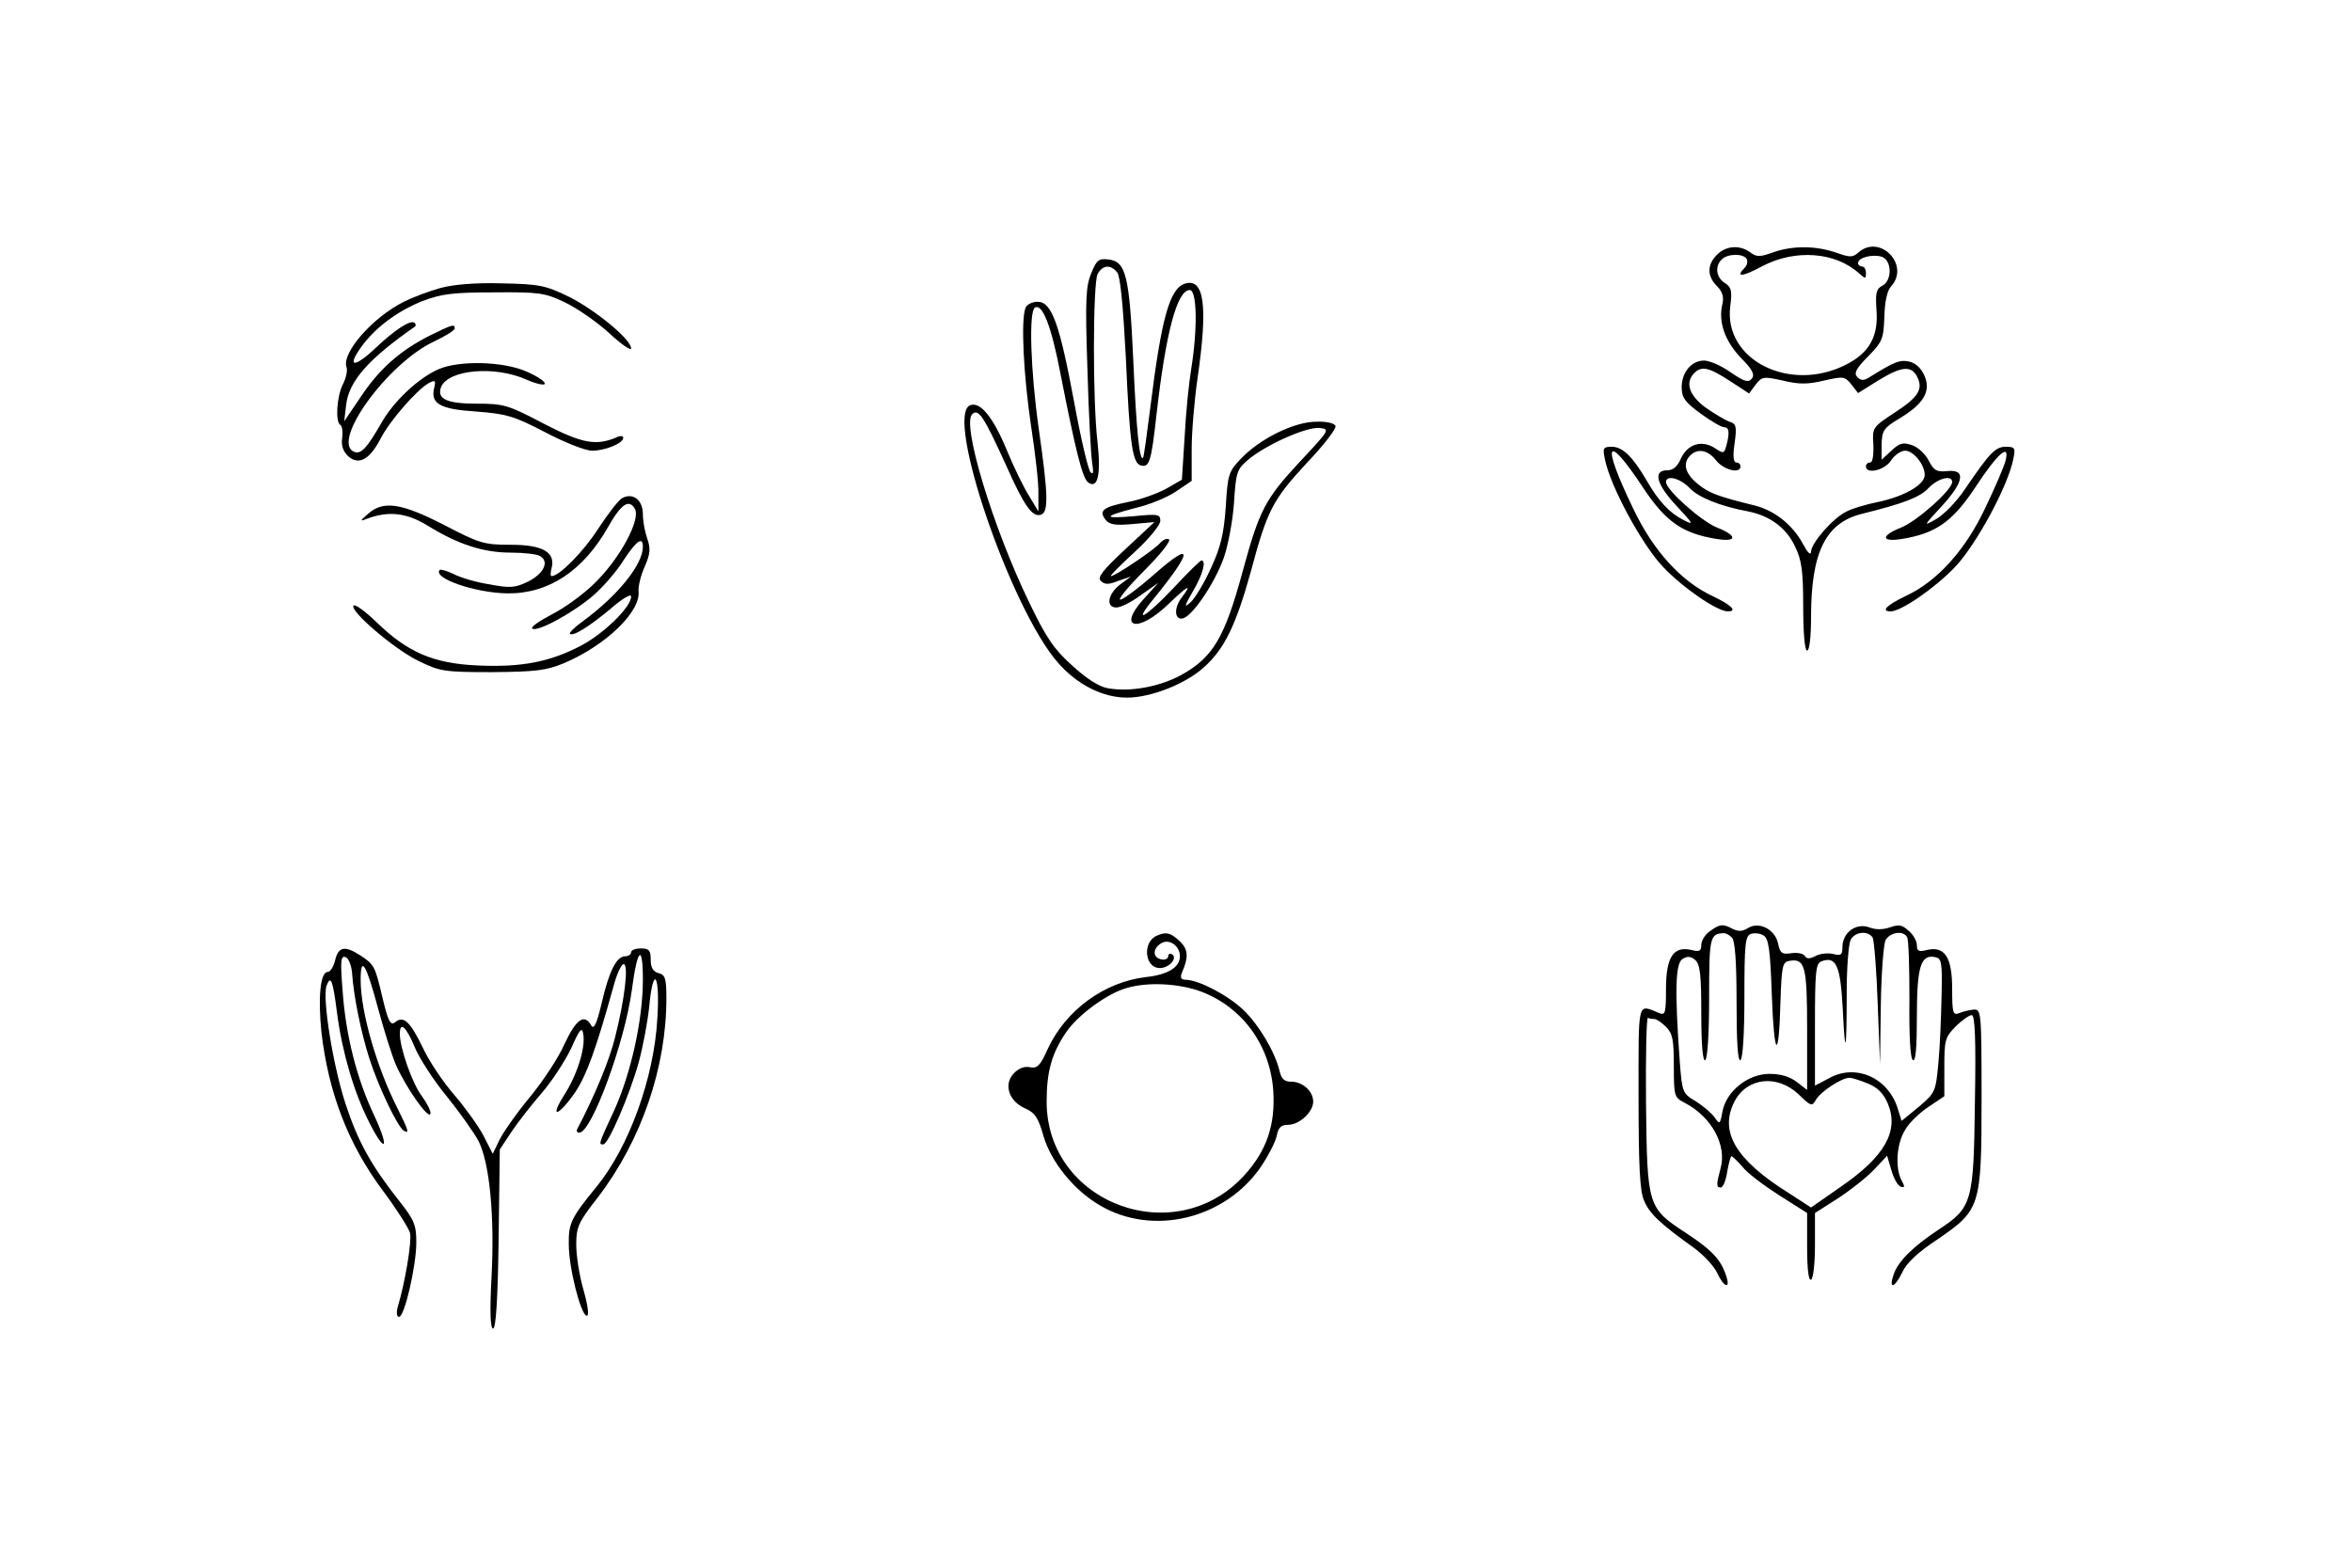 <?xml version="1.0" standalone="no"?>
<!DOCTYPE svg PUBLIC "-//W3C//DTD SVG 20010904//EN"
 "http://www.w3.org/TR/2001/REC-SVG-20010904/DTD/svg10.dtd">
<svg version="1.0" xmlns="http://www.w3.org/2000/svg"
 width="600pt" height="400pt" viewBox="0 0 600 400"
 preserveAspectRatio="xMidYMid meet">
<g transform="translate(0,400) scale(0.1,-0.1)"
fill="#000000" stroke="none">
<path d="M4380 3350 c-26 -26 -25 -55 0 -80 14 -14 18 -28 14 -45 -11 -45 5
-93 46 -137 31 -31 37 -44 29 -54 -9 -11 -19 -8 -54 16 -24 17 -54 30 -68 30
-32 0 -57 -30 -57 -68 0 -26 8 -38 48 -67 26 -19 53 -35 60 -35 13 0 15 -13 6
-47 -6 -21 -7 -21 -30 -6 -33 21 -69 10 -86 -27 -9 -21 -20 -30 -35 -30 -37 0
-28 -36 25 -92 42 -45 44 -49 17 -35 -36 18 -64 48 -95 102 -35 60 -61 85 -88
85 -22 0 -24 -3 -18 -31 13 -68 94 -218 148 -275 50 -53 138 -114 166 -114 25
0 9 16 -39 39 -80 37 -152 116 -203 224 -82 170 -69 196 26 52 57 -86 100
-116 186 -130 54 -9 55 8 2 29 -40 16 -130 96 -130 116 0 19 36 10 60 -15 22
-24 79 -47 150 -60 55 -11 97 -42 119 -89 17 -35 21 -61 21 -154 0 -68 4 -112
10 -112 6 0 10 35 10 85 0 166 37 241 130 264 105 26 148 42 170 66 24 25 60
34 60 15 0 -20 -90 -100 -130 -116 -53 -21 -52 -38 3 -29 85 14 128 44 185
130 59 90 90 116 78 69 -4 -16 -28 -71 -52 -121 -51 -108 -123 -187 -203 -224
-48 -23 -64 -39 -38 -39 27 0 115 61 165 114 54 57 135 207 148 275 6 28 4 31
-19 31 -27 0 -41 -15 -105 -109 -20 -30 -53 -64 -72 -75 -35 -20 -34 -19 13
32 57 62 63 95 15 90 -28 -3 -35 2 -48 27 -8 16 -27 34 -42 39 -23 8 -32 6
-53 -14 l-25 -23 0 39 c1 35 5 42 45 66 62 37 81 69 65 108 -8 19 -22 33 -38
37 -25 6 -39 0 -99 -37 -18 -12 -25 -12 -35 -2 -9 9 -4 21 27 52 37 38 40 45
42 101 1 39 7 67 17 78 50 55 -29 136 -84 86 -14 -12 -21 -12 -55 0 -51 18
-112 19 -162 1 -33 -12 -42 -12 -58 0 -27 20 -62 17 -85 -6z m76 -11 c3 -6 1
-16 -5 -22 -25 -25 -7 -24 45 4 84 44 186 36 246 -18 17 -15 18 -15 18 0 0 10
-4 17 -10 17 -5 0 -10 4 -10 9 0 14 37 23 60 16 26 -8 28 -60 2 -74 -16 -8
-18 -19 -15 -63 5 -66 -18 -108 -77 -138 -144 -74 -314 12 -296 149 5 39 3 48
-14 59 -22 14 -26 42 -8 60 15 15 55 16 64 1z m-43 -311 l49 -32 17 23 c16 20
19 21 69 10 41 -10 63 -10 105 0 49 11 53 11 70 -10 l17 -22 51 32 c59 36 84
39 99 11 17 -32 5 -53 -57 -93 -56 -37 -57 -38 -54 -82 1 -27 -2 -45 -8 -45
-6 0 -11 -4 -11 -10 0 -21 48 -10 64 15 9 14 25 25 36 25 21 0 50 -35 50 -62
0 -25 -53 -55 -120 -69 -30 -6 -67 -17 -81 -25 -34 -17 -89 -80 -89 -102 -1
-10 -9 -2 -20 19 -26 49 -72 86 -123 99 -97 24 -118 32 -147 56 -32 27 -38 52
-18 72 19 19 45 14 66 -13 19 -24 62 -35 62 -15 0 6 -5 10 -11 10 -7 0 -9 16
-4 49 6 43 4 50 -13 55 -11 4 -38 20 -61 36 -42 31 -53 64 -29 88 19 19 37 15
91 -20z"/>
<path d="M2784 3303 c-14 -32 -16 -68 -10 -243 3 -113 9 -221 12 -240 4 -25 3
-32 -4 -25 -6 6 -25 87 -42 180 -37 199 -57 255 -93 255 -14 0 -28 -7 -31 -16
-12 -31 -5 -171 14 -299 11 -71 20 -150 19 -175 l0 -45 -24 40 c-14 22 -39 74
-56 115 -35 85 -68 126 -94 116 -66 -25 104 -521 224 -657 49 -56 114 -89 176
-89 61 0 150 35 197 78 52 47 81 107 119 244 42 157 56 183 143 277 43 45 75
87 73 94 -2 7 -23 12 -49 11 -56 0 -143 -43 -191 -93 -33 -34 -35 -41 -40
-124 -5 -70 -13 -103 -38 -157 -17 -38 -41 -77 -52 -87 -17 -15 -16 -10 6 28
25 42 35 79 22 79 -3 0 -35 -31 -71 -70 -72 -76 -106 -95 -52 -29 102 125 103
152 3 64 -41 -36 -80 -65 -87 -65 -7 0 20 33 61 74 40 40 69 76 63 80 -5 3
-15 -1 -22 -9 -14 -17 -115 -85 -126 -85 -4 0 23 27 60 61 36 33 66 69 66 80
0 17 -6 18 -67 12 -81 -7 -80 -1 4 21 35 8 81 27 103 42 l40 27 0 81 c0 44 7
126 15 181 27 187 17 257 -33 241 -38 -13 -59 -87 -87 -312 -9 -71 -17 -130
-19 -132 -9 -9 -17 66 -25 250 -10 218 -19 251 -64 256 -24 3 -30 -2 -43 -35z
m66 2 c8 -10 15 -84 22 -216 10 -227 17 -273 40 -277 20 -4 25 11 38 128 24
213 53 320 85 320 19 0 20 -101 4 -200 -6 -36 -14 -114 -17 -175 l-7 -109 -40
-23 c-22 -12 -66 -28 -98 -34 -64 -13 -75 -22 -56 -46 10 -12 26 -14 69 -10
l55 5 -74 -69 c-58 -54 -72 -72 -63 -81 10 -10 20 -10 45 0 l32 11 -27 -20
c-32 -24 -38 -59 -10 -59 11 0 39 14 63 32 l44 31 -38 -42 c-68 -75 -14 -87
63 -13 50 48 63 55 35 18 -21 -27 -19 -58 2 -54 24 5 81 88 105 155 11 32 23
95 26 141 5 77 7 84 36 109 45 38 150 85 183 81 26 -3 25 -5 -51 -86 -88 -95
-103 -122 -146 -280 -46 -170 -76 -220 -158 -265 -56 -30 -130 -43 -186 -33
-23 4 -55 25 -91 58 -46 41 -67 72 -110 162 -92 190 -172 454 -145 479 16 16
30 -6 86 -129 47 -106 68 -135 90 -127 19 7 18 51 -6 218 -21 149 -26 300 -10
310 19 12 42 -47 65 -167 39 -199 56 -266 70 -278 25 -20 34 18 25 100 -13
106 -12 407 0 431 13 23 33 25 50 4z"/>
<path d="M1123 3265 c-29 -8 -71 -24 -93 -35 -81 -41 -159 -131 -146 -167 3
-8 -1 -27 -9 -43 -16 -31 -20 -96 -7 -104 5 -3 7 -18 5 -33 -3 -20 2 -34 15
-47 27 -24 55 -9 83 45 23 45 92 124 122 141 17 9 19 8 15 -10 -11 -42 14 -56
106 -62 78 -6 96 -11 177 -53 49 -26 103 -47 119 -47 34 0 80 19 80 33 0 5 -8
6 -17 1 -53 -22 -87 -16 -186 35 -91 48 -102 51 -171 51 -76 0 -102 12 -91 42
18 45 137 56 219 19 25 -11 46 -15 46 -10 0 6 -21 20 -47 31 -59 26 -171 29
-224 6 -51 -22 -115 -82 -146 -137 -36 -63 -52 -81 -69 -74 -62 24 85 227 204
282 29 14 52 28 52 33 0 12 -6 10 -63 -18 -76 -38 -130 -86 -177 -157 l-42
-62 5 42 c7 61 58 118 176 200 2 2 2 6 -1 9 -10 9 -48 -15 -100 -64 -54 -51
-74 -50 -37 2 35 49 92 92 157 118 48 18 77 22 182 22 114 1 130 -1 180 -25
30 -14 81 -49 113 -78 31 -29 57 -47 57 -40 0 23 -91 98 -159 132 -60 29 -75
32 -171 34 -68 2 -124 -3 -157 -12z"/>
<path d="M1587 2729 c-9 -5 -36 -40 -61 -78 -37 -58 -99 -121 -119 -121 -3 0
-3 9 0 20 11 41 -23 60 -103 60 -69 0 -80 3 -170 50 -109 56 -156 64 -195 29
-21 -18 -21 -20 -4 -13 56 21 101 16 154 -16 79 -49 144 -70 214 -70 34 0 68
-4 75 -9 24 -14 9 -45 -31 -65 -33 -16 -46 -17 -98 -7 -33 5 -74 17 -91 26
-17 8 -33 13 -36 11 -20 -21 91 -59 173 -60 105 -1 193 58 256 169 34 60 54
73 69 46 14 -28 -38 -125 -102 -188 -29 -29 -79 -65 -111 -81 -32 -17 -54 -32
-49 -36 14 -9 105 41 156 85 25 22 60 62 77 90 33 50 49 61 49 34 0 -45 -63
-124 -153 -190 -21 -15 -36 -30 -33 -32 7 -8 49 18 104 64 30 26 52 39 52 31
0 -27 -69 -94 -127 -125 -80 -42 -152 -56 -264 -51 -114 5 -180 34 -259 111
-28 27 -54 46 -58 42 -12 -12 103 -111 165 -141 55 -27 65 -29 188 -29 112 1
138 4 184 23 106 45 196 131 190 184 -1 13 6 41 16 63 14 32 15 46 6 71 -6 17
-11 45 -11 62 0 36 -25 56 -53 41z"/>
<path d="M4362 1624 c-12 -8 -22 -24 -22 -35 0 -16 -5 -18 -25 -13 -46 11 -65
-18 -65 -99 0 -62 -2 -68 -17 -62 -57 23 -53 38 -53 -214 0 -172 3 -240 14
-264 13 -33 42 -60 126 -120 25 -18 52 -47 60 -64 17 -37 35 -44 24 -10 -13
42 -36 67 -103 111 -98 64 -99 68 -102 331 -1 121 1 219 5 218 3 -2 11 -3 16
-3 6 0 19 -9 30 -20 17 -17 20 -33 20 -100 0 -77 1 -80 28 -94 69 -36 108
-109 91 -168 -11 -41 -11 -48 1 -48 5 0 13 18 16 40 4 22 9 40 11 40 2 0 15
-12 28 -27 12 -16 55 -48 94 -73 l71 -45 0 -88 c0 -56 4 -86 10 -82 6 3 10 43
10 88 l0 82 58 37 c31 20 73 53 92 73 l34 36 11 -37 c6 -21 16 -39 24 -42 10
-3 11 0 2 16 -17 32 -13 94 9 129 10 18 37 44 60 59 l40 27 0 74 c0 69 2 77
29 104 16 16 35 29 41 29 8 0 11 -60 8 -222 -3 -256 -7 -269 -92 -325 -65 -43
-103 -80 -115 -114 -14 -40 2 -36 22 5 10 23 41 52 90 84 109 75 112 82 112
361 0 220 -1 226 -20 225 -11 -1 -28 -5 -37 -9 -16 -6 -18 0 -18 62 0 81 -19
110 -65 99 -20 -5 -25 -3 -25 12 0 11 -9 27 -21 37 -16 15 -25 17 -47 9 -18
-6 -36 -7 -54 0 -34 12 -68 -14 -68 -51 0 -20 -4 -22 -24 -17 -13 3 -33 1 -44
-5 -15 -8 -23 -8 -28 0 -3 6 -19 9 -34 7 -24 -4 -29 0 -34 24 -7 36 -48 58
-77 40 -14 -9 -25 -9 -39 -2 -25 13 -32 13 -58 -6z m56 -16 c8 -8 12 -59 12
-166 0 -99 3 -151 10 -147 6 4 10 69 10 161 0 134 2 155 16 161 9 3 24 2 33
-4 13 -8 17 -36 21 -154 6 -160 18 -168 22 -14 3 87 5 100 21 103 42 8 47 -12
47 -175 l0 -154 -26 20 c-18 14 -41 21 -70 21 -55 0 -110 -44 -120 -96 -6 -33
-7 -34 -20 -15 -8 11 -29 29 -48 41 -34 20 -35 23 -41 103 -13 180 -11 249 7
260 12 8 21 7 32 -2 13 -11 16 -37 16 -138 0 -80 4 -122 10 -118 6 4 10 68 10
160 0 153 2 162 36 164 5 1 15 -4 22 -11z m359 0 c4 -7 10 -83 13 -168 l6
-155 2 148 c1 82 7 157 12 168 11 20 45 26 55 8 4 -5 6 -77 6 -159 -1 -93 2
-151 9 -155 7 -4 10 33 10 112 0 127 10 158 46 151 17 -3 19 -12 17 -98 -1
-52 -4 -129 -8 -171 -7 -75 -8 -77 -50 -113 l-44 -36 -11 35 c-25 75 -104 110
-170 76 l-40 -21 0 155 c0 135 2 156 16 162 38 14 49 -9 55 -123 6 -127 10
-110 10 48 0 62 5 120 10 130 11 21 44 24 56 6z m-11 -373 c24 -10 39 -25 50
-51 29 -70 -8 -135 -120 -212 l-76 -53 -57 37 c-136 85 -178 157 -138 234 32
61 109 69 163 18 31 -30 34 -32 44 -15 11 21 66 57 86 57 7 0 28 -7 48 -15z"/>
<path d="M2952 1613 c-38 -15 -33 -83 7 -83 23 0 46 25 31 35 -5 3 -10 1 -10
-5 0 -6 -8 -10 -17 -8 -23 4 -23 28 -1 41 20 13 48 -6 48 -33 0 -28 -31 -47
-86 -53 -106 -12 -205 -84 -251 -183 -19 -43 -27 -51 -46 -47 -14 3 -29 -3
-42 -17 -25 -28 -11 -70 30 -88 25 -11 34 -24 47 -71 20 -67 78 -138 143 -176
136 -81 322 -35 413 100 18 27 36 62 39 77 4 21 11 28 29 28 29 0 64 33 64 59
0 27 -27 51 -56 51 -18 0 -25 7 -30 28 -12 49 -52 116 -91 154 -39 38 -114 77
-147 78 -13 0 -16 5 -11 18 18 41 16 60 -6 81 -23 21 -33 24 -57 14z m112
-143 c105 -40 175 -135 184 -251 6 -88 -16 -154 -73 -217 -176 -195 -505 -73
-505 187 0 77 13 123 49 176 29 44 105 100 155 114 54 16 133 12 190 -9z"/>
<path d="M855 1550 c-4 -16 -12 -30 -19 -30 -19 0 -25 -66 -16 -154 18 -154
68 -285 156 -403 35 -47 67 -97 70 -109 5 -20 -12 -125 -32 -191 -3 -13 -2
-23 4 -23 14 0 44 130 44 190 0 44 -5 57 -43 105 -72 91 -106 152 -138 250
-32 98 -59 268 -48 300 11 28 16 15 27 -71 13 -99 43 -201 81 -276 42 -84 54
-71 14 15 -44 92 -73 204 -81 319 -6 75 -5 90 7 86 8 -2 15 -20 17 -39 4 -61
23 -153 44 -219 23 -72 72 -175 88 -185 15 -9 12 1 -15 55 -54 106 -95 248
-95 330 0 64 14 41 45 -75 15 -55 35 -119 45 -142 25 -57 83 -140 88 -125 2 6
-8 26 -21 44 -25 32 -57 124 -57 160 0 33 16 19 38 -34 12 -29 49 -86 83 -127
33 -41 69 -92 80 -113 28 -56 41 -190 33 -345 -5 -92 -3 -133 4 -133 7 0 12
75 14 228 l3 229 29 44 c16 24 51 69 77 99 27 31 60 82 76 115 22 50 28 56 31
36 6 -35 -16 -105 -50 -157 -38 -61 -12 -51 30 10 29 44 53 111 97 269 8 31
20 57 26 57 13 0 3 -89 -22 -187 -14 -57 -50 -145 -97 -235 -2 -5 1 -8 6 -8
31 0 116 230 134 365 14 106 28 119 28 25 0 -103 -31 -241 -74 -335 -40 -86
-39 -85 -27 -85 13 0 67 126 90 208 11 40 23 104 27 142 10 109 28 87 21 -27
-8 -153 -73 -331 -156 -432 -64 -78 -71 -93 -70 -146 0 -60 30 -177 45 -182 7
-2 5 21 -7 64 -11 37 -19 90 -19 117 0 45 5 57 56 122 110 144 174 330 174
507 0 50 -3 60 -20 64 -14 4 -20 14 -20 34 0 24 -4 29 -25 29 -14 0 -25 -4
-25 -10 0 -5 -7 -10 -15 -10 -22 0 -41 -37 -60 -119 -13 -55 -20 -69 -27 -57
-17 30 -38 16 -67 -46 -15 -35 -56 -97 -89 -137 -34 -41 -69 -91 -78 -110
l-17 -35 -23 45 c-12 24 -46 71 -74 104 -29 33 -66 88 -82 123 -32 66 -49 82
-71 63 -11 -8 -17 4 -31 62 -19 82 -21 86 -58 110 -39 25 -55 21 -63 -13z"/>
</g>
</svg>

